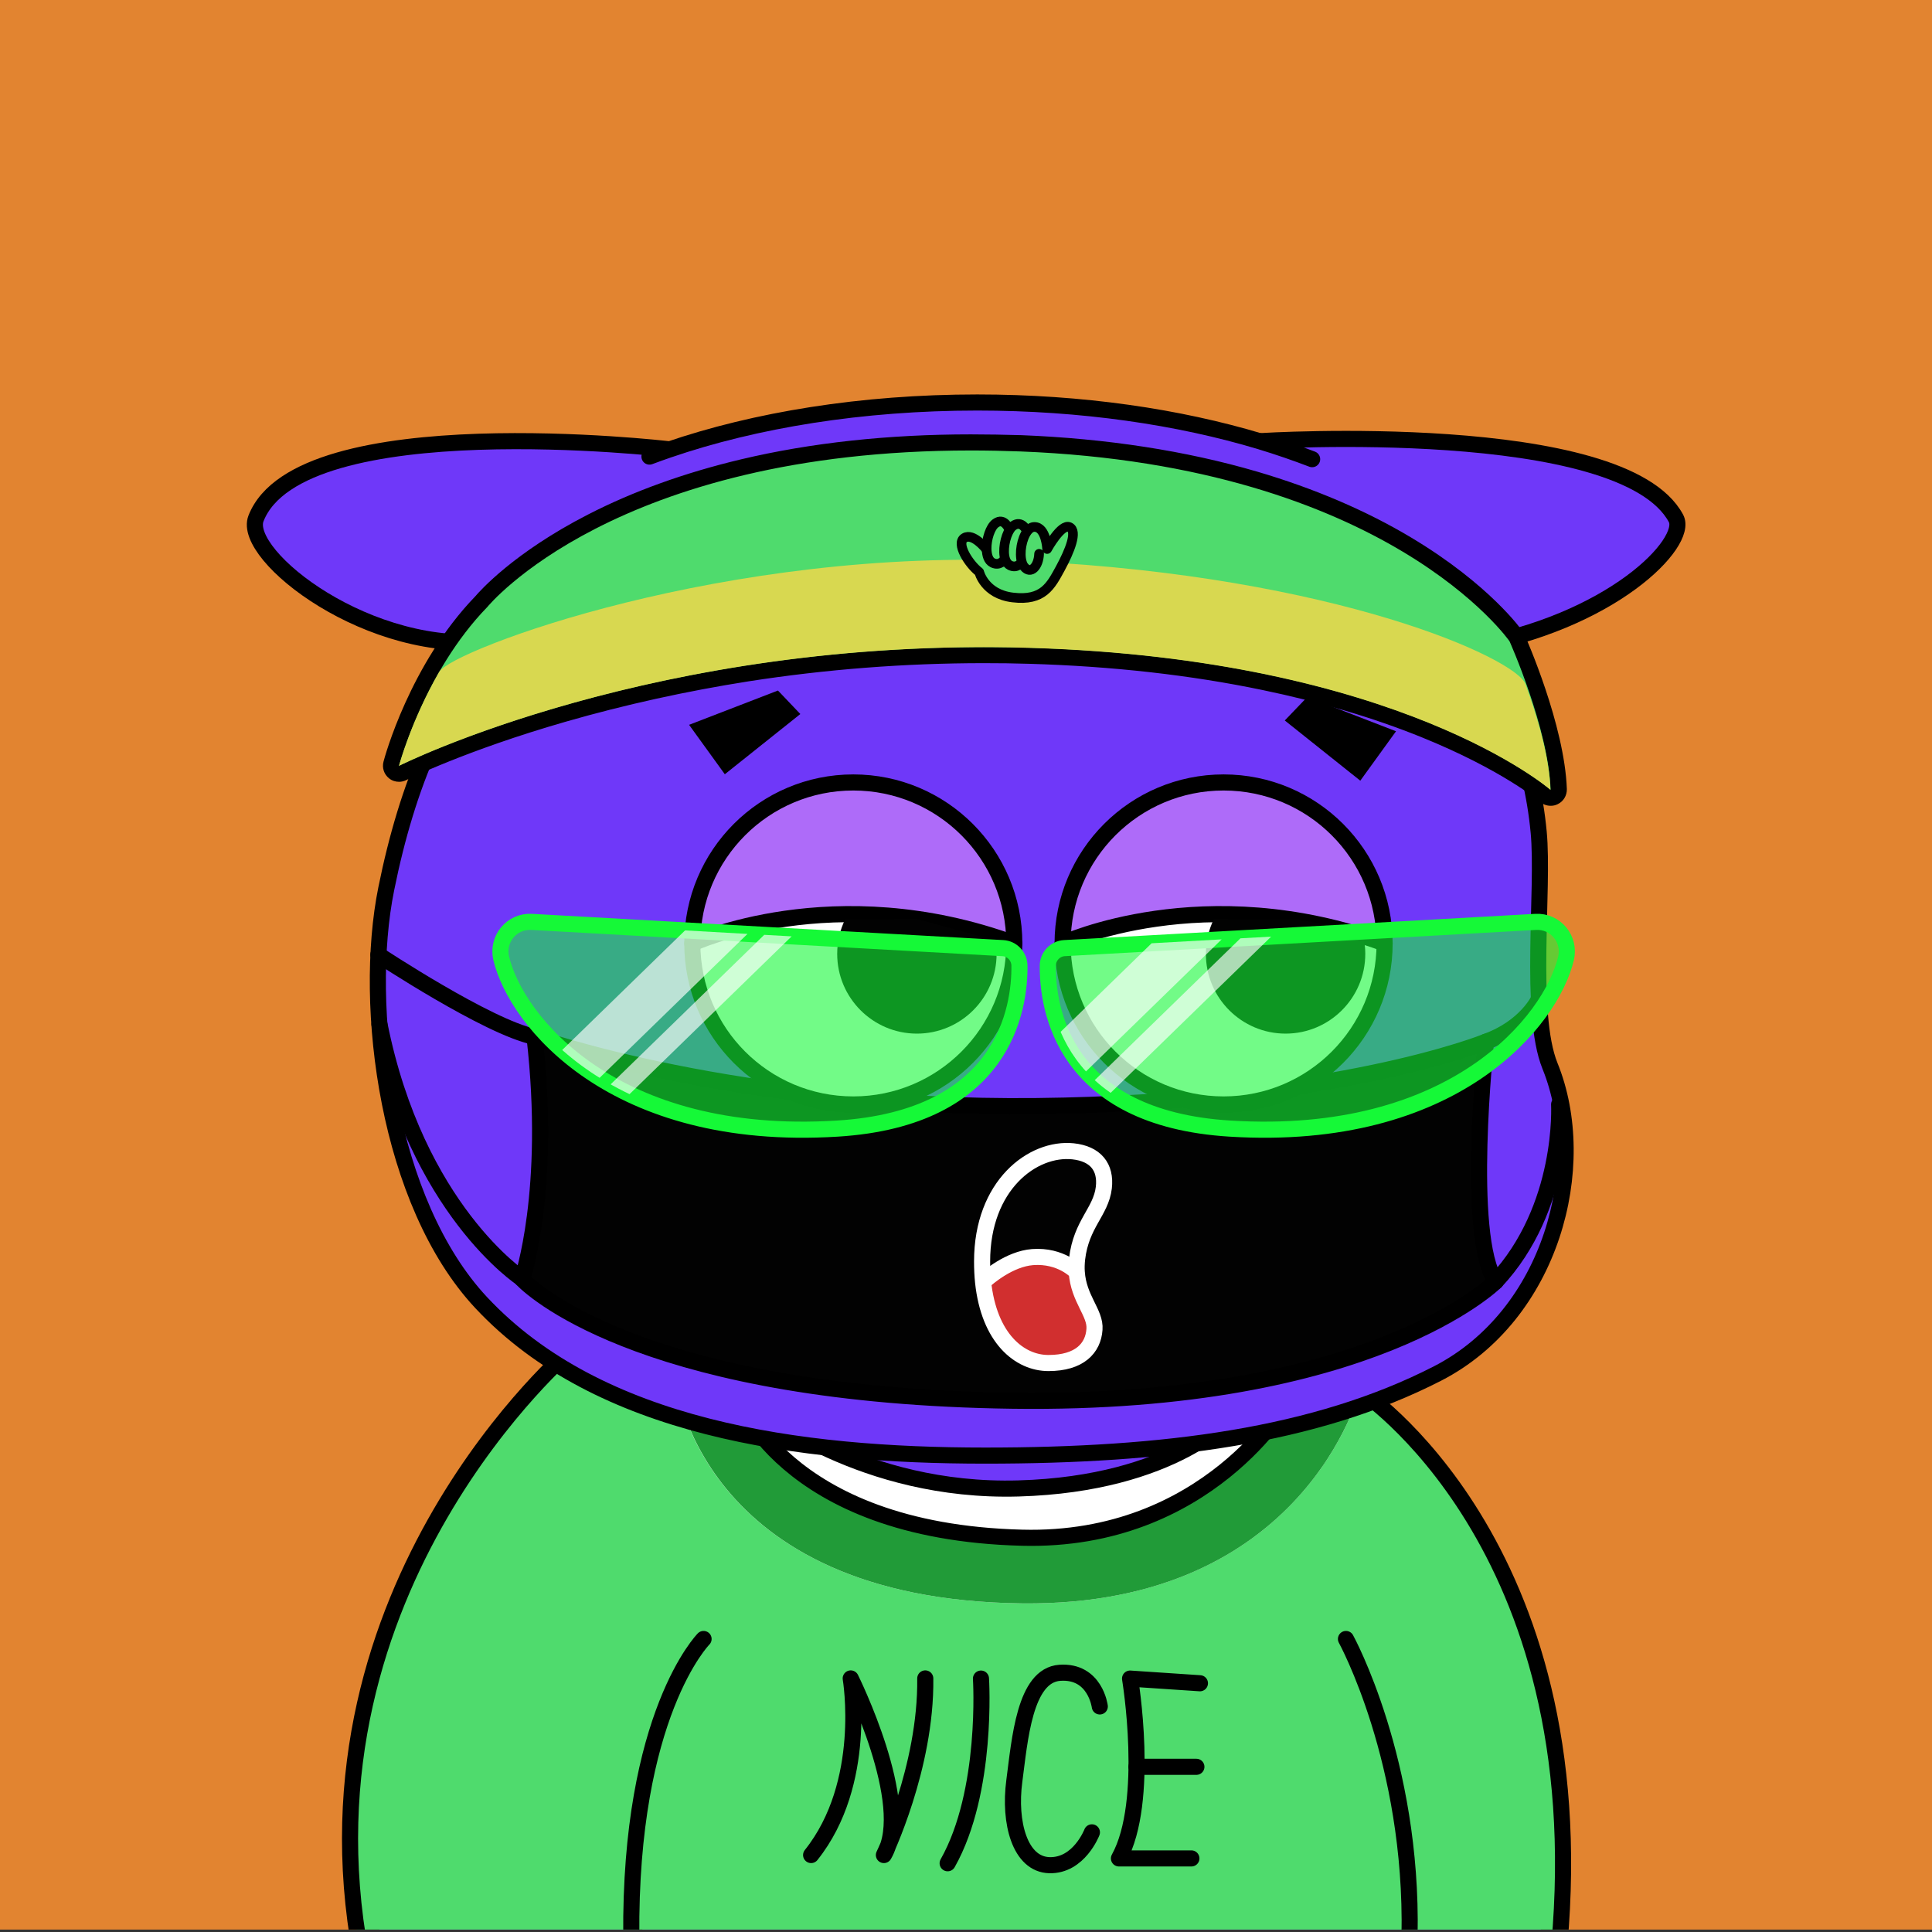 <svg xml:space="preserve" style="enable-background:new 0 0 1200 1200;" viewBox="0 0 1200 1200" y="0px" x="0px" xmlns:xlink="http://www.w3.org/1999/xlink" xmlns="http://www.w3.org/2000/svg" version="1.1">
<rect x="0" y="0" width="1200" height="1200" fill="#333333" stroke="none"/>
<style type="text/css">
	.st0{fill:none;stroke:#000000;stroke-width:10;stroke-linecap:round;stroke-linejoin:round;stroke-miterlimit:10;}
	.st1{fill:#8E40EC;}
	.st2{fill:#020202;stroke:#000000;stroke-width:10;stroke-linecap:round;stroke-linejoin:round;stroke-miterlimit:10;}
	.st3{fill:#AE6BF9;}
	.st4{fill:#FFFFFF;}
	.st5{fill:#020202;}
	.st6{fill:#D12F2F;}
	.st7{fill:none;stroke:#8E40EC;stroke-width:10;stroke-linecap:round;stroke-linejoin:round;stroke-miterlimit:10;}
	.st8{opacity:0.6;fill:#15F937;}
	.st9{fill:none;stroke:#15F937;stroke-width:10;stroke-miterlimit:10;}
	.st10{opacity:0.66;clip-path:url(#SVGID_2_);}
	.st11{opacity:0.66;clip-path:url(#SVGID_4_);}
	.st12{fill:none;stroke:#FFFFFF;stroke-width:10;stroke-linecap:round;stroke-linejoin:round;stroke-miterlimit:10;}
	.st13{fill:#020202;stroke:#000000;stroke-linecap:round;stroke-linejoin:round;stroke-miterlimit:10;}
	.st14{fill:none;stroke:#000000;stroke-width:6;stroke-linecap:round;stroke-linejoin:round;stroke-miterlimit:10;}
	.st15{fill:none;stroke:#E2BB3D;stroke-width:10;stroke-linecap:round;stroke-linejoin:round;stroke-miterlimit:10;}
	.st16{fill:none;stroke:#682CB1;stroke-width:10;stroke-miterlimit:10;}
	.st17{fill:#AB2CB5;}
	.st18{fill:#D3A746;}
	.st19{fill:#3ABFBF;}
	.st20{fill:#593C1F;}
	.st21{fill:#D38537;}
	.st22{fill:#C65730;}
	.st23{fill:#35210D;}
	.st24{fill:#3A0B5B;}
	.st25{fill:#8E40EC;stroke:#000000;stroke-width:10;stroke-linecap:round;stroke-linejoin:round;stroke-miterlimit:10;}
	.st26{fill:#B52626;stroke:#000000;stroke-width:10;stroke-linecap:round;stroke-linejoin:round;stroke-miterlimit:10;}
	.st27{fill:#C32FD3;}
	.st28{fill:#EFC243;stroke:#000000;stroke-width:10;stroke-linecap:round;stroke-linejoin:round;stroke-miterlimit:10;}
	.st29{fill:#E2623B;}
	.st30{fill:#442910;}
	.st31{fill:#8A40F4;stroke:#000000;stroke-width:10;stroke-miterlimit:10;}
	.st32{fill:#6F38F9;stroke:#000000;stroke-width:10;stroke-miterlimit:10;}
	.st33{fill:#8D5FFF;}
	.st34{fill:none;stroke:#3ABFBF;stroke-width:12.167;stroke-miterlimit:10;}
	.st35{fill:#C53DD8;}
	.st36{clip-path:url(#SVGID_6_);}
	.st37{fill:#6F38F9;}
	.st38{fill:none;stroke:#000000;stroke-width:9.994;stroke-linecap:round;stroke-linejoin:round;stroke-miterlimit:10;}
	.st39{fill:#EAEAEA;}
	.st40{fill:#42D3CF;}
	.st41{fill:#020202;stroke:#000000;stroke-width:9.994;stroke-linecap:round;stroke-linejoin:round;stroke-miterlimit:10;}
	.st42{fill:none;stroke:#FFFFFF;stroke-width:9.994;stroke-linecap:round;stroke-linejoin:round;stroke-miterlimit:10;}
	.st43{fill:#EFC243;stroke:#000000;stroke-width:9.994;stroke-linecap:round;stroke-linejoin:round;stroke-miterlimit:10;}
	.st44{fill:#3ABFBF;stroke:#000000;stroke-width:9.994;stroke-linecap:round;stroke-linejoin:round;stroke-miterlimit:10;}
	.st45{fill:none;stroke:#000000;stroke-width:5.996;stroke-linecap:round;stroke-linejoin:round;stroke-miterlimit:10;}
	.st46{fill:none;stroke:#15F937;stroke-width:9.994;stroke-miterlimit:10;}
	.st47{opacity:0.66;clip-path:url(#SVGID_8_);}
	.st48{opacity:0.66;clip-path:url(#SVGID_10_);}
	.st49{fill:#3EC8D6;}
	.st50{fill:#54E2E2;}
	.st51{clip-path:url(#SVGID_12_);}
	.st52{fill:#EFC243;}
	.st53{fill:#C32FD3;stroke:#000000;stroke-width:10;stroke-linecap:round;stroke-linejoin:round;stroke-miterlimit:10;}
	.st54{fill:#D3A746;stroke:#000000;stroke-width:10;stroke-linecap:round;stroke-linejoin:round;stroke-miterlimit:10;}
	.st55{fill:#B52626;}
	.st56{opacity:0.66;clip-path:url(#SVGID_14_);}
	.st57{opacity:0.66;clip-path:url(#SVGID_16_);}
	.st58{clip-path:url(#SVGID_18_);}
	.st59{fill:none;stroke:#000000;stroke-width:10.106;stroke-linecap:round;stroke-linejoin:round;stroke-miterlimit:10;}
	.st60{fill:#EF6130;}
	.st61{fill:#020202;stroke:#000000;stroke-width:10.106;stroke-linecap:round;stroke-linejoin:round;stroke-miterlimit:10;}
	.st62{fill:#FFFFFF;stroke:#FFFFFF;stroke-width:10;stroke-linecap:round;stroke-linejoin:round;stroke-miterlimit:10;}
	.st63{opacity:0.66;clip-path:url(#SVGID_20_);}
	.st64{opacity:0.66;clip-path:url(#SVGID_22_);}
	.st65{fill:#E28430;}
	.st66{clip-path:url(#SVGID_24_);}
	.st67{fill:#FFFFFF;stroke:#000000;stroke-width:10;stroke-linecap:round;stroke-linejoin:round;stroke-miterlimit:10;}
	.st68{fill:#4FDB6D;}
	.st69{fill:#219B38;}
	.st70{fill:none;stroke:#000000;stroke-width:10;stroke-linecap:round;stroke-linejoin:round;}
	.st71{fill:none;stroke:#FFFFFF;stroke-width:10;stroke-miterlimit:10;}
	.st72{fill:#D8D850;}
	.st73{opacity:0.66;clip-path:url(#SVGID_26_);}
	.st74{opacity:0.66;clip-path:url(#SVGID_28_);}
	.st75{fill:#61E26E;}
	.st76{clip-path:url(#SVGID_30_);}
	.st77{fill:#F2E9D1;}
	.st78{fill:#F2E9D1;stroke:#000000;stroke-width:10;stroke-linecap:round;stroke-linejoin:round;stroke-miterlimit:10;}
	.st79{opacity:0.66;clip-path:url(#SVGID_32_);}
	.st80{opacity:0.66;clip-path:url(#SVGID_34_);}
	.st81{fill:#48296D;}
	.st82{clip-path:url(#SVGID_36_);}
	.st83{fill:#F462AB;}
	.st84{fill:#F462AB;stroke:#000000;stroke-width:10;stroke-linecap:round;stroke-linejoin:round;stroke-miterlimit:10;}
	.st85{opacity:0.66;clip-path:url(#SVGID_38_);}
	.st86{opacity:0.66;clip-path:url(#SVGID_40_);}
	.st87{clip-path:url(#SVGID_42_);}
	.st88{fill:#E2BB3D;}
	.st89{opacity:0.66;clip-path:url(#SVGID_44_);}
	.st90{opacity:0.66;clip-path:url(#SVGID_46_);}
	.st91{clip-path:url(#SVGID_48_);}
	.st92{opacity:0.66;clip-path:url(#SVGID_50_);}
	.st93{opacity:0.66;clip-path:url(#SVGID_52_);}
	.st94{fill:#E3DFE8;}
	.st95{fill:#40205B;}
	.st96{clip-path:url(#SVGID_54_);}
	.st97{opacity:0.66;clip-path:url(#SVGID_56_);}
	.st98{opacity:0.66;clip-path:url(#SVGID_58_);}
	.st99{clip-path:url(#SVGID_60_);}
	.st100{fill:none;}
	.st101{opacity:0.66;clip-path:url(#SVGID_62_);}
	.st102{opacity:0.66;clip-path:url(#SVGID_64_);}
	.st103{clip-path:url(#SVGID_66_);}
	.st104{opacity:0.66;clip-path:url(#SVGID_68_);}
	.st105{opacity:0.66;clip-path:url(#SVGID_70_);}
	.st106{clip-path:url(#SVGID_72_);}
	.st107{fill:#E8842A;}
	.st108{opacity:0.66;clip-path:url(#SVGID_74_);}
	.st109{opacity:0.66;clip-path:url(#SVGID_76_);}
</style>
<g id="图层_1">
</g>
<g id="图层_13">
</g>
<g id="图层_9">
</g>
<g id="图层_10">
</g>
<g id="图层_11">
	<g>
		<rect height="1200" width="1200" class="st65" y="-1.5"></rect>
		<g>
			<defs>
				<rect height="1200" width="1200" y="-1.5" id="SVGID_23_"></rect>
			</defs>
			<clipPath id="SVGID_2_">
				<use style="overflow:visible;" xlink:href="#SVGID_23_"></use>
			</clipPath>
			<g style="clip-path:url(#SVGID_2_);">
				<g>
					<g id="XMLID_45_">
						<g>
							<path d="M875,1202l-1.9,1h-481v-0.5H231.5l-0.5-0.5c-25-236,118-350,118-350l254.6-23l240.9,46.1
								c0,0,123.9,82.8,117.4,326.9v0.5h-86.5L875,1202z" class="st37"></path>
						</g>
						<g>
							<path d="M231,1202c-25-236,118-350,118-350l254.6-23l240.9,46.1c0,0,123.9,82.8,117.4,326.9" class="st0"></path>
							<path d="M836,1018c0,0,42,74,39,184" class="st0"></path>
							<path d="M437,1018c0,0-46,52-43,184" class="st0"></path>
						</g>
					</g>
				</g>
				<path d="M472,875.1c0,0,63.4,52.2,160.6,49.4c97.2-2.8,133.5-45.8,133.5-45.8l76.5-8.6l17.4,79.5l-200,73.1
					l-193-34l-51.6-109.7L472,875.1z" class="st67"></path>
				<g id="XMLID_44_">
					<g>
						<path d="M844.6,863.6c0,0,146.5,94.9,123.9,344.9l-744.4,5.5c-42.4-229.2,130.8-376,130.8-376l64.2,17.2
							c0,0,13.2,138.4,215.8,140.7C810.8,997.8,844.6,863.6,844.6,863.6z" class="st68"></path>
						<path d="M800,870.1l44.6-6.5c0,0-33.8,134.2-209.6,132.3c-202.6-2.2-215.8-140.7-215.8-140.7l38.1,10.2
							c0,0,28,85.9,177.5,89.7C750.1,958.1,800,870.1,800,870.1z" class="st69"></path>
					</g>
					<g>
						<path d="M968.5,1208.5C991,958.5,844.6,863.6,844.6,863.6l-44.6,6.5c0,0-49.9,88-165.2,85
							c-149.5-3.8-177.5-89.7-177.5-89.7l-38.1-10.2L354.9,838c0,0-173.2,146.8-130.8,376" class="st0"></path>
						<path d="M836,1018c0,0,41.7,75.8,39.5,184.5" class="st70"></path>
						<path d="M437,1018c0,0-46.1,46.6-44.9,185" class="st70"></path>
					</g>
				</g>
				<g id="XMLID_19_">
					<g>
						<path d="M911.2,402.7c23,26.3,40.1,67.4,44.5,114.1c3.4,35.4-6.3,112.2,7,145.2c25.4,62.4,0.8,154.8-69.8,191.1
							c-76,39-170,51-281,51c-115.9,0-239.9-16.8-313-95c-58-62-73.8-183.8-59-257c13.3-65.9,35.3-115.8,68.3-152.8L307,398
							c-77,10-157-53-148-76c27.2-69.6,256-43,256-43l0.1,0.4C469,260.9,535.3,250,607,250c64.8,0,125.1,8.9,175.9,24.2l0.1-0.2
							c0,0,224.8-14.1,258,48c8,15-39.9,64.8-129,80L911.2,402.7z" class="st37"></path>
					</g>
					<g>
						<path d="M403.4,283.6c3.8-1.4,7.8-2.9,11.7-4.2C469,260.9,535.3,250,607,250c64.8,0,125.1,8.9,175.9,24.2
							c11.2,3.4,21.9,7.1,32.1,11" class="st0"></path>
						<path d="M897,389c4.9,3.9,9.7,8.5,14.2,13.7c23,26.3,40.1,67.4,44.5,114.1c3.4,35.4-6.3,112.2,7,145.2
							c25.4,62.4,0.8,154.8-69.8,191.1c-76,39-170,51-281,51c-115.9,0-239.9-16.8-313-95c-58-62-73.8-183.8-59-257
							c13.3-65.9,35.3-115.8,68.3-152.8c9.1-10.1,19-19.3,29.7-27.6" class="st0"></path>
						<path d="M415,279c0,0-228.8-26.6-256,43c-9,23,71,86,148,76" class="st0"></path>
						<path d="M783,274c0,0,224.8-14.1,258,48c8,15-39.9,64.8-129,80" class="st0"></path>
					</g>
				</g>
				<g>
					<path d="M332,644c0,0,126,45,312,43s279-40,279-40s-13,121,6,149c0,0-77,77-300,74s-295.5-66-304.7-75.5
						C324.3,794.5,343,740,332,644z" class="st2"></path>
					<path d="M955.9,620.5c0,0-7.9,17.5-32.9,26.5" class="st0"></path>
					<path d="M968.4,686c0,0,3.6,64-39.4,110" class="st0"></path>
					<path d="M235,593c0,0,68,45,97,51" class="st0"></path>
					<path d="M324,794c0,0-65.3-42.8-88.3-157.8" class="st0"></path>
				</g>
				<g>
					<g>
						<g id="XMLID_18_">
							<g>
								<path d="M760,486c55.2,0,100,44.8,100,100c-112-41-200,0-200,0C660,530.8,704.8,486,760,486z" class="st3"></path>
								<path d="M860,586c0,55.2-44.8,100-100,100s-100-44.8-100-100C660,586,748,545,860,586z" class="st4"></path>
								<path d="M530,486c55.2,0,100,44.8,100,100c-112-41-200,0-200,0C430,530.8,474.8,486,530,486z" class="st3"></path>
								<path d="M630,586c0,55.2-44.8,100-100,100s-100-44.8-100-100C430,586,518,545,630,586z" class="st4"></path>
							</g>
							<g>
								<circle r="100" cy="586" cx="530" class="st0"></circle>
								<path d="M430,586c0,0,88-41,200,0" class="st0"></path>
								<circle r="100" cy="586" cx="760" class="st0"></circle>
								<path d="M660,586c0,0,88-41,200,0" class="st0"></path>
							</g>
						</g>
					</g>
					<g>
						<path d="M845.9,578.1L805,571l-51-0.2c-3.2,6.5-5,13.9-5,21.7c0,27.3,22.2,49.5,49.5,49.5s49.5-22.2,49.5-49.5
							C848,587.5,847.2,582.6,845.9,578.1z" class="st5"></path>
						<path d="M569.5,570.8c0,0-28.3,0.1-44.5,0.1c-3.2,6.5-5,13.9-5,21.6c0,27.3,22.2,49.5,49.5,49.5
							s49.5-22.2,49.5-49.5c0-2.9-0.3-5.7-0.7-8.4L569.5,570.8z" class="st5"></path>
					</g>
				</g>
				<g id="XMLID_20_">
					<g>
						<path d="M668.8,790.1c1.1,16.7,11.8,25.4,11.1,35.5c-0.8,11.7-9.3,20.9-28.6,20.9c-17.9,0-36.9-15.3-40.6-50.4
							c3-2.8,16.4-14.3,30.8-15.4C659.1,779.5,668.8,790.1,668.8,790.1z" class="st6"></path>
					</g>
					<g>
						<path d="M668.8,790.1c-0.2-2.6-0.1-5.3,0.2-8.2c2.6-21.9,14.8-29.2,16.6-44.2c1.5-12.9-5.2-21.1-19.1-22.6
							c-25-2.6-56.5,21-56.5,68.4c0,4.5,0.2,8.7,0.6,12.7c3.7,35.1,22.7,50.4,40.6,50.4c19.3,0,27.8-9.2,28.6-20.9
							C680.6,815.5,669.9,806.8,668.8,790.1z" class="st71"></path>
						<path d="M610,796.8c0,0,0.2-0.2,0.6-0.6c3-2.8,16.4-14.3,30.8-15.4c17.7-1.3,27.3,9.2,27.3,9.2" class="st71"></path>
					</g>
				</g>
				<g>
					<polygon points="428,450.2 450.2,480.9 497.1,443.5 483.2,428.9"></polygon>
					<polygon points="812,432.9 798,447.5 844.9,484.9 867.1,454.2"></polygon>
				</g>
				<g>
					<g>
						<path d="M963.1,495.5c-1.2,0-2.4-0.4-3.3-1.2c-0.4-0.4-23.9-20.4-74.7-40.9c-47.1-19.1-128-42.6-245.9-46.1
							c-9.4-0.3-18.8-0.4-28.2-0.4c-111.2,0-203.4,19.9-261.2,36.6c-62.6,18.1-99.4,36.4-99.8,36.6c-0.7,0.4-1.5,0.5-2.2,0.5
							c-1.1,0-2.2-0.4-3.2-1.1c-1.5-1.2-2.2-3.3-1.7-5.2c0.6-2.4,16.2-59.7,55.9-100.6c2.1-2.5,22.4-26.1,68.6-49.7
							c43.7-22.4,120.1-49.2,235.5-49.2c10.2,0,20.6,0.2,31.1,0.6c52.5,2.1,101.2,9.6,144.9,22.4c35.1,10.3,67,23.9,94.9,40.6
							c47.8,28.6,67,55.9,67.8,57.1c0.2,0.3,0.3,0.5,0.5,0.8c1,2.2,24.6,55.3,25.9,94.1c0.1,2-1.1,3.8-2.8,4.7
							C964.5,495.4,963.8,495.5,963.1,495.5z" class="st68"></path>
						<path d="M603,279.8c10,0,20.3,0.2,30.9,0.6c228.2,8.9,303.7,117.9,303.7,117.9s24.2,54,25.5,92.2c0,0-93.3-81.4-323.7-88.2
							c-9.6-0.3-19-0.4-28.3-0.4c-216.7,0-363.2,73.7-363.2,73.7s15.4-58.1,54.8-98.6C302.7,377,381.6,279.8,603,279.8 M603,269.8
							v10V269.8c-51.3,0-99.3,5.2-142.7,15.5c-34.9,8.3-66.9,19.8-95.1,34.3c-46,23.6-67.1,47.4-70,50.8
							c-40.5,41.9-56.4,100.2-57,102.7c-1,3.8,0.3,7.8,3.4,10.3c1.8,1.5,4.1,2.2,6.3,2.2c1.5,0,3.1-0.4,4.5-1.1
							c0.4-0.2,36.9-18.4,99.2-36.3c36.5-10.5,74.6-18.9,113.3-25c48.2-7.5,97.4-11.3,146.2-11.3c9.4,0,18.8,0.1,28.1,0.4
							c51.6,1.5,100.4,7,145,16.3c35.7,7.4,68.8,17.2,98.5,29.2c50.5,20.4,73.7,40.1,73.9,40.3c1.9,1.6,4.2,2.4,6.6,2.4
							c1.5,0,2.9-0.3,4.3-1c3.6-1.7,5.8-5.4,5.7-9.4c-1.4-39.8-25.3-93.7-26.3-96c-0.3-0.6-0.6-1.1-0.9-1.6
							c-0.8-1.2-20.7-29.4-69.3-58.5c-28.2-16.9-60.6-30.7-96-41.1c-44.1-12.9-93.3-20.5-146.2-22.6
							C623.8,270,613.3,269.8,603,269.8L603,269.8z"></path>
					</g>
					<path d="M639.4,348.6c190.3,9.4,302.3,60.3,308.1,76.3c7.4,20.4,14.8,45,15.5,65.7c0,0-93.3-81.4-323.7-88.2
						c-232.1-6.9-391.5,73.3-391.5,73.3s7.4-27.8,25-58.4C280.7,403.6,451.5,339.3,639.4,348.6z" class="st72"></path>
				</g>
				<g>
					<path d="M503.8,1152.2c35.7-44.7,24.6-109.7,24.6-109.7s39,78.4,20.6,109.7c0,0,26.4-54.5,25.7-109.7" class="st70"></path>
					<path d="M609.3,1042.6c0,0,4.5,70.1-20.7,114.7" class="st70"></path>
					<path d="M683.1,1059.9c0,0-2.8-22.4-24.8-20.9s-24.9,41.8-28.3,67.3c-3.4,25.6,3.4,51.7,21.8,52.2
						c18.4,0.5,26.4-20.4,26.4-20.4" class="st70"></path>
					<path d="M745.3,1045.5l-43.4-2.9c0,0,12.7,76.2-6.9,111.7h45" class="st70"></path>
					<line y2="1097.4" x2="705.9" y1="1097.4" x1="743.1" class="st70"></line>
				</g>
				<g id="XMLID_91_">
					<g>
						<path d="M626.8,328.7l0.5,0.1c-3.1,4.6-4.7,13.5-2.9,18.7l-0.8,0.1c0,0-2.7,4-7.1,1.9c-2.6-1.2-3.7-4.7-3.8-8.7
							c-0.1-6.2,2.4-13.6,5.6-15.9C623.7,321.1,626.8,328.7,626.8,328.7z" class="st68"></path>
						<path d="M637.7,329.5l0.5,0.4c-3.5,4.5-5.1,13.7-3.4,19.3l-0.2,0.1c0,0-2.7,4-7.1,1.9c-1.4-0.7-2.4-2-3-3.7
							c-1.8-5.3-0.2-14.2,2.9-18.7c0.6-0.9,1.3-1.7,2-2.2C634.6,322.8,637.7,329.5,637.7,329.5z" class="st68"></path>
						<path d="M634.7,349.2c-1.7-5.6-0.1-14.8,3.4-19.3c1.2-1.6,2.7-2.6,4.4-2.6c7.3,0,7.9,13.7,7.9,13.7
							s8.8-16,13.9-13.6c5.2,2.5,0.1,14.8-5.7,25.6c-5.8,10.7-10.6,20.4-29.6,18.1c-17.5-2.1-20.8-15.8-20.8-15.8
							c-6.6-5.1-14.6-17.9-9.2-21.2c5.4-3.3,13.4,6.8,13.4,6.8l0.4,0c0.1,4,1.1,7.4,3.8,8.7c4.4,2.1,7.1-1.9,7.1-1.9l0.8-0.1
							c0.6,1.7,1.6,3,3,3.7c4.4,2.1,7.1-1.9,7.1-1.9L634.7,349.2z" class="st68"></path>
					</g>
					<g>
						<path d="M637.7,329.5c0,0-3.1-6.7-8.4-2.9c-0.7,0.5-1.4,1.2-2,2.2c-3.1,4.6-4.7,13.5-2.9,18.7
							c0.6,1.7,1.6,3,3,3.7c4.4,2.1,7.1-1.9,7.1-1.9" class="st14"></path>
						<path d="M626.8,328.7c0,0-3.1-7.6-8.4-3.7c-3.3,2.3-5.7,9.8-5.6,15.9c0.1,4,1.1,7.4,3.8,8.7
							c4.4,2.1,7.1-1.9,7.1-1.9" class="st14"></path>
						<path d="M612.4,340.9c0,0-8-10.1-13.4-6.8c-5.4,3.3,2.6,16.1,9.2,21.2c0,0,3.3,13.7,20.8,15.8
							c19,2.3,23.7-7.3,29.6-18.1c5.8-10.7,10.9-23.1,5.7-25.6c-5.1-2.4-13.9,13.6-13.9,13.6s-0.6-13.7-7.9-13.7
							c-1.7,0-3.2,1-4.4,2.6c-3.5,4.5-5.1,13.7-3.4,19.3c0.3,1.1,0.8,2.1,1.4,2.8c4.1,5.1,9-0.2,9.3-8" class="st14"></path>
					</g>
				</g>
				<g>
					<g>
						<path d="M650.8,599.7c0.1-5.7,4.6-10.5,10.3-10.8l292.7-16.3c12.3-0.7,21.7,10.6,18.9,22.6
							C963.5,634,903.2,709.6,764,701C660,694.6,650.6,626.1,650.8,599.7z" class="st8"></path>
						<path d="M650.8,599.7c0.1-5.7,4.6-10.5,10.3-10.8l292.7-16.3c12.3-0.7,21.7,10.6,18.9,22.6
							C963.5,634,903.2,709.6,764,701C660,694.6,650.6,626.1,650.8,599.7z" class="st9"></path>
						<g>
							<defs>
								<path d="M650.8,599.7c0.1-5.7,4.6-10.5,10.3-10.8l292.7-16.3c12.3-0.7,21.7,10.6,18.9,22.6
									C963.5,634,903.2,709.6,764,701C660,694.6,650.6,626.1,650.8,599.7z" id="SVGID_25_"></path>
							</defs>
							<clipPath id="SVGID_4_">
								<use style="overflow:visible;" xlink:href="#SVGID_25_"></use>
							</clipPath>
							<g class="st11">
								<polygon points="746,556 596,702 637,702 787,556" class="st4"></polygon>
								<polygon points="798,556 648,702 666,702 816,556" class="st4"></polygon>
							</g>
						</g>
					</g>
					<g>
						<path d="M633.2,599.7c-0.1-5.7-4.6-10.5-10.3-10.8l-292.7-16.3c-12.3-0.7-21.7,10.6-18.9,22.6
							C320.5,634,380.8,709.6,520,701C624,694.6,633.5,626.1,633.2,599.7z" class="st8"></path>
						<path d="M633.2,599.7c-0.1-5.7-4.6-10.5-10.3-10.8l-292.7-16.3c-12.3-0.7-21.7,10.6-18.9,22.6
							C320.5,634,380.8,709.6,520,701C624,694.6,633.5,626.1,633.2,599.7z" class="st9"></path>
						<g>
							<defs>
								<path d="M633.2,599.7c-0.1-5.7-4.6-10.5-10.3-10.8l-292.7-16.3c-12.3-0.7-21.7,10.6-18.9,22.6
									C320.5,634,380.8,709.6,520,701C624,694.6,633.5,626.1,633.2,599.7z" id="SVGID_27_"></path>
							</defs>
							<clipPath id="SVGID_6_">
								<use style="overflow:visible;" xlink:href="#SVGID_27_"></use>
							</clipPath>
							<g style="opacity:0.66;clip-path:url(#SVGID_6_);">
								<polygon points="448,556 298,702 339,702 489,556" class="st4"></polygon>
								<polygon points="500,556 350,702 368,702 518,556" class="st4"></polygon>
							</g>
						</g>
					</g>
				</g>
			</g>
		</g>
	</g>
</g>
<g id="图层_12">
</g>
<g id="图层_3">
</g>
<g id="图层_4">
</g>
<g id="图层_5">
</g>
<g id="图层_6">
</g>
<g id="图层_7">
</g>
<g id="图层_8">
</g>
<g id="图层_2">
</g>
</svg>
